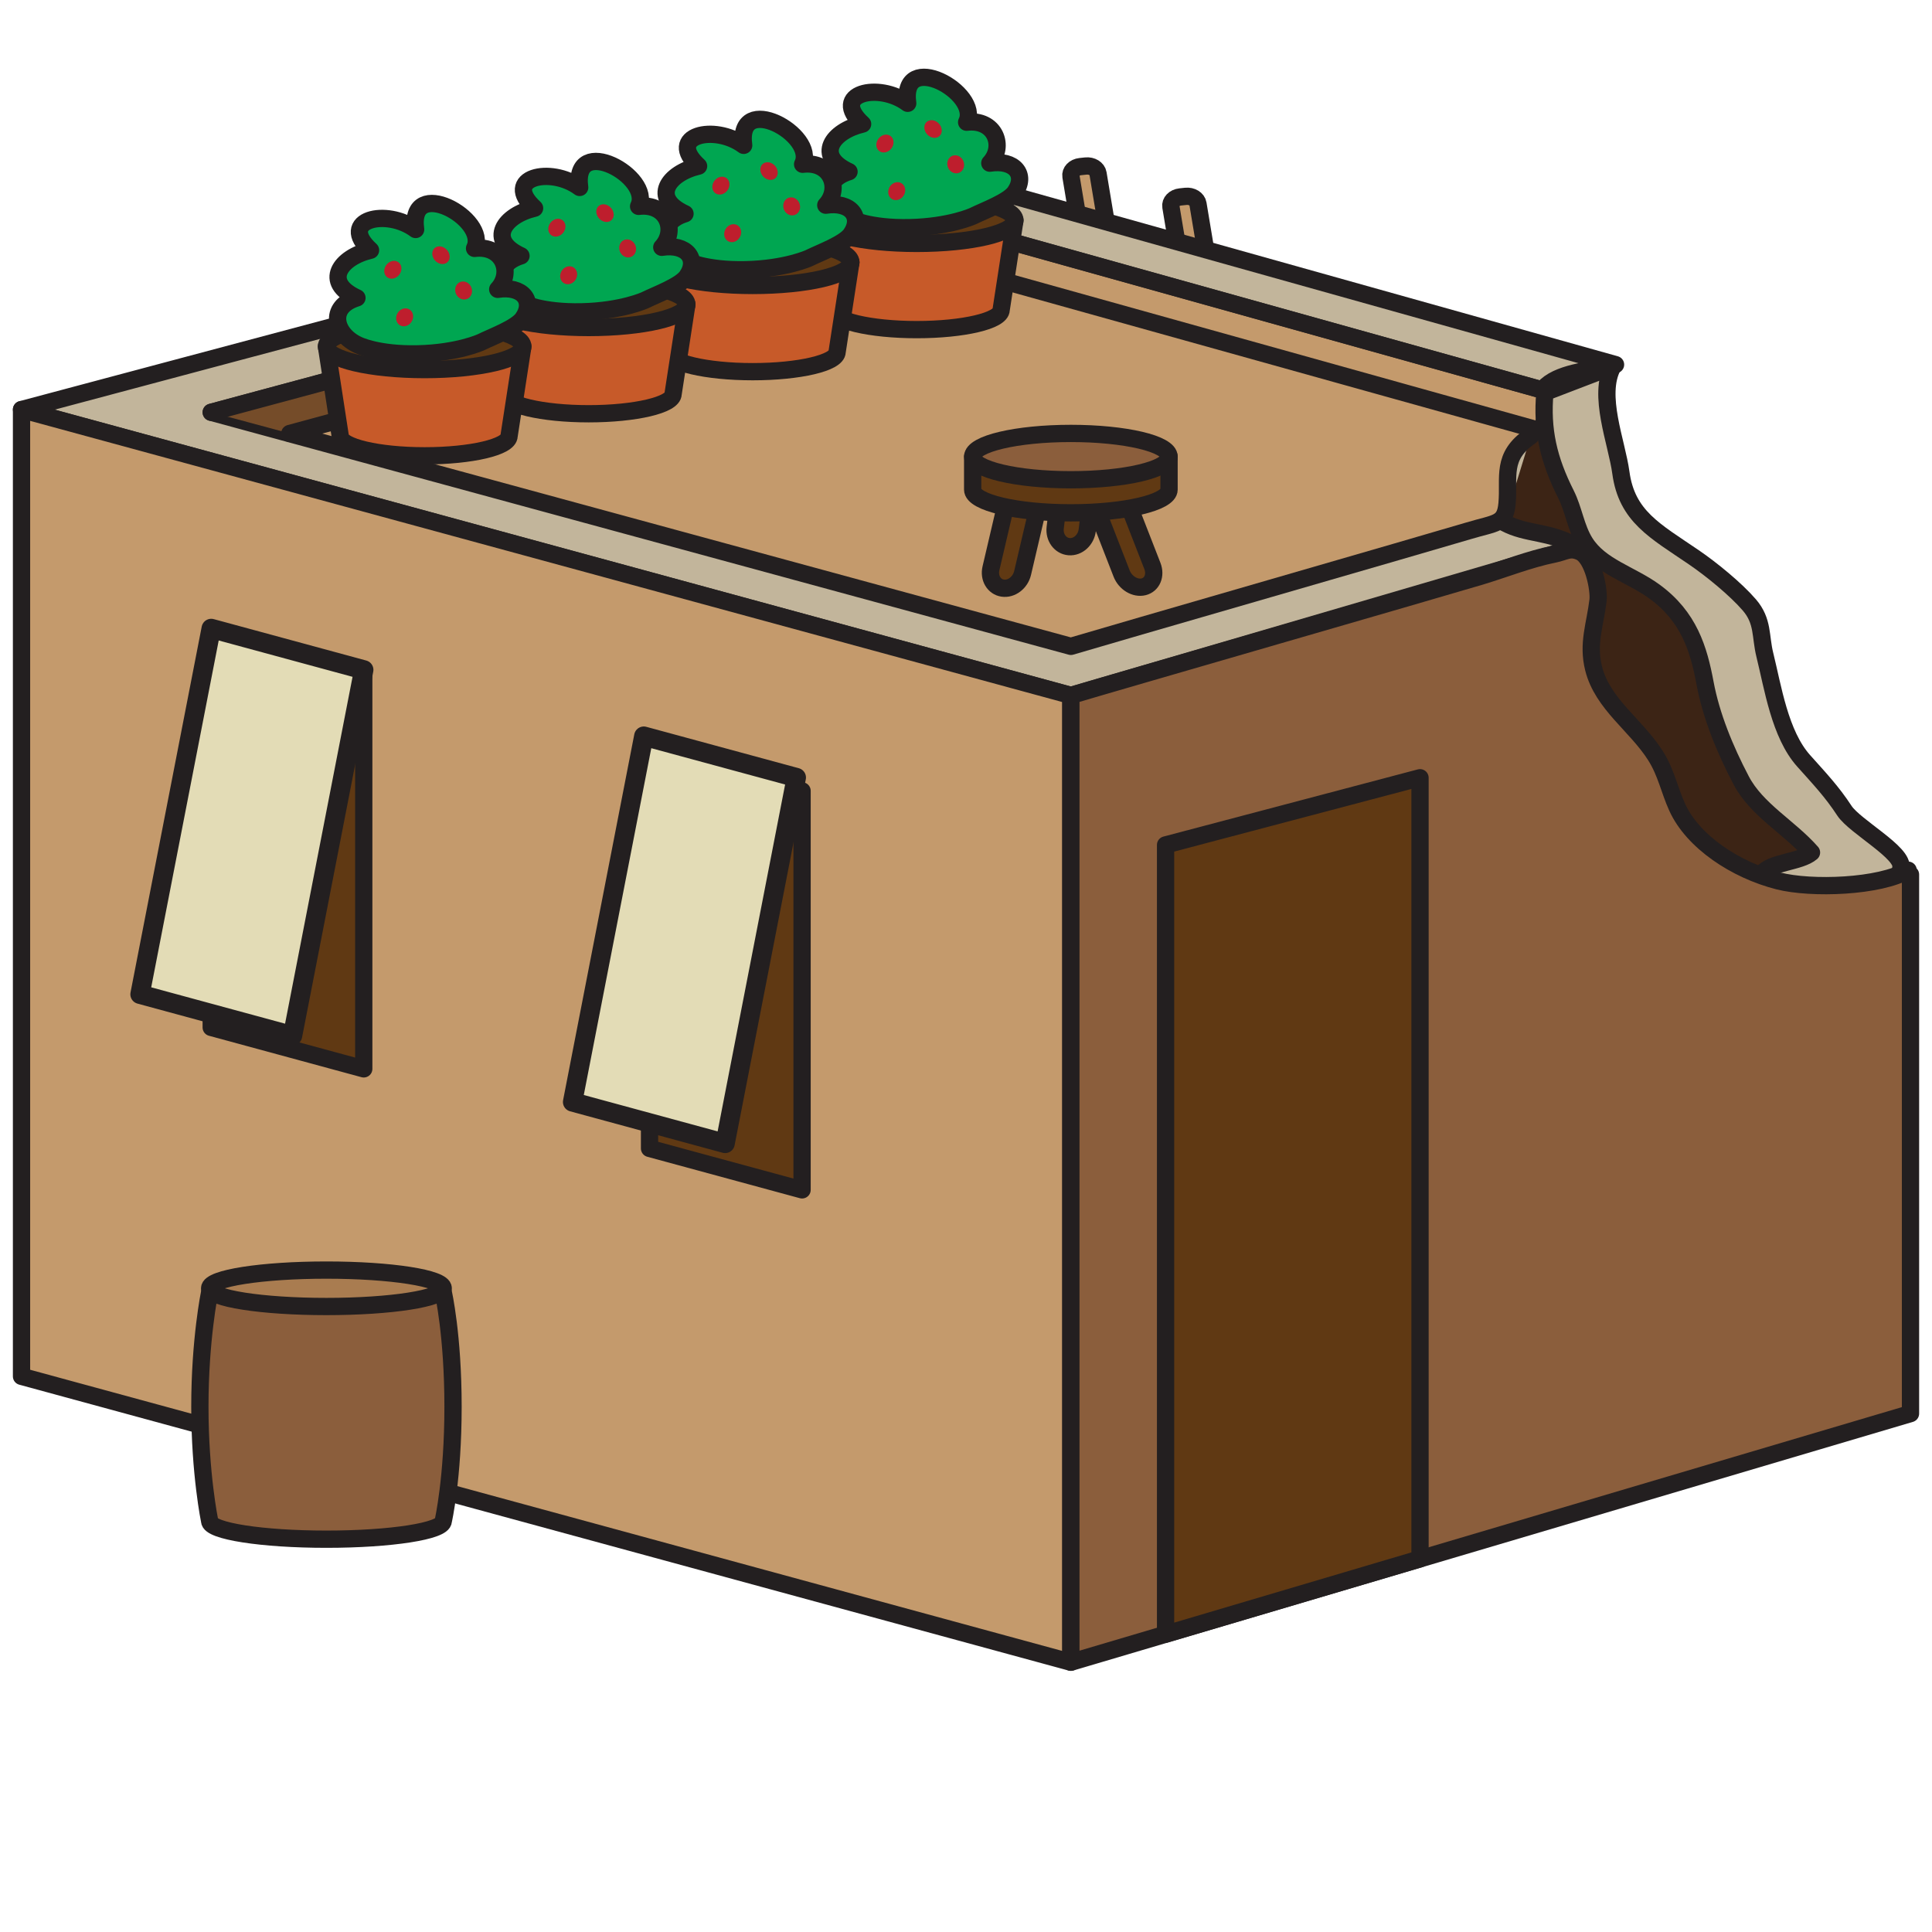 <?xml version="1.0" encoding="utf-8"?>
<!-- Generator: Adobe Illustrator 15.1.0, SVG Export Plug-In . SVG Version: 6.00 Build 0)  -->
<!DOCTYPE svg PUBLIC "-//W3C//DTD SVG 1.1//EN" "http://www.w3.org/Graphics/SVG/1.1/DTD/svg11.dtd">
<svg version="1.1" id="Layer_1" xmlns="http://www.w3.org/2000/svg" xmlns:xlink="http://www.w3.org/1999/xlink" x="0px" y="0px"
	 width="100px" height="100px" viewBox="0 0 100 100" enable-background="new 0 0 100 100" xml:space="preserve">
<path fill="#C49A6C" stroke="#231F20" stroke-width="0.894" stroke-miterlimit="10" d="M57.354,12.103
	c0.041,0.246-0.176,0.471-0.482,0.504l-0.289,0.031c-0.308,0.033-0.59-0.14-0.63-0.386l-0.521-3.124
	c-0.041-0.246,0.175-0.471,0.482-0.504l0.289-0.031c0.307-0.033,0.59,0.14,0.63,0.386L57.354,12.103z"/>
<path fill="#C49A6C" stroke="#231F20" stroke-width="0.894" stroke-miterlimit="10" d="M62.527,13.673
	c0.041,0.246-0.176,0.471-0.482,0.504l-0.289,0.031c-0.308,0.033-0.59-0.14-0.63-0.386l-0.521-3.124
	c-0.041-0.246,0.175-0.471,0.482-0.504l0.289-0.031c0.307-0.033,0.59,0.14,0.63,0.386L62.527,13.673z"/>
<path fill="#3C2415" stroke="#231F20" stroke-width="0.894" stroke-linecap="round" stroke-linejoin="round" stroke-miterlimit="10" d="
	M81.488,19.569c-0.056,0.881,0.499,1.749,0.593,2.626c0.053,0.476-0.003,0.941,0.129,1.416c0.438,1.59,1.505,2.698,2.71,3.963
	c0.911,0.955,1.844,1.904,2.778,2.83c0.831,0.825,1.878,1.665,2.395,2.664c0.836,1.617,0.707,3.471,1.572,5.083
	c0.589,1.095,1.228,2.193,1.974,3.224c0.559,0.771,1.299,1.441,1.415,2.338c0.155,1.181-0.078,1.966-1.623,2.404
	c-0.386,0.11-0.766,0.137-1.154,0.215c-1.743,0.349-3.743,1.349-5.608,0.842c-2.028-0.549-3.438-2.991-4.489-4.299
	c-3.996-4.969-9.63-9.846-11.093-15.8c-0.831-3.376,0.619-5.99,4.364-7.647"/>
<path fill="#C2B59B" stroke="#231F20" stroke-width="0.894" stroke-linecap="round" stroke-linejoin="round" stroke-miterlimit="10" d="
	M80.034,19.967c0.841-0.746,2.463-0.799,3.586-1.095L47.644,8.787L1.114,21.199l54.314,14.797l26.229-7.68
	c-1.483-0.868-2.59-0.615-3.803-1.268"/>
<path fill="#C49A6C" stroke="#231F20" stroke-width="0.894" stroke-linecap="round" stroke-linejoin="round" stroke-miterlimit="10" d="
	M79.923,20.215L48.104,11.33L10.933,21.34l44.495,12.115c1.752-0.527,18.841-5.456,20.59-5.982c1.404-0.423,1.889-0.319,1.986-1.411
	c0.123-1.377-0.325-2.442,1.221-3.49"/>
<path fill="#C49A6C" stroke="#231F20" stroke-width="0.894" stroke-linecap="round" stroke-linejoin="round" stroke-miterlimit="10" d="
	M79.59,22.256"/>
<polygon fill="#C49A6C" stroke="#231F20" stroke-width="0.894" stroke-linecap="round" stroke-linejoin="round" stroke-miterlimit="10" points="
	1.114,71.24 1.114,21.199 55.428,35.996 55.428,86.037 "/>
<polyline fill="none" stroke="#231F20" stroke-width="0.894" stroke-linecap="round" stroke-linejoin="round" stroke-miterlimit="10" points="
	79.923,20.213 48.104,11.329 48.104,13.469 79.59,22.256 "/>
<polygon fill="#603913" stroke="#231F20" stroke-width="0.894" stroke-linecap="round" stroke-linejoin="round" stroke-miterlimit="10" points="
	18.828,55.324 18.828,34.672 10.932,32.528 10.932,53.179 "/>
<polygon fill="#603913" stroke="#231F20" stroke-width="0.894" stroke-linecap="round" stroke-linejoin="round" stroke-miterlimit="10" points="
	41.515,61.587 41.515,40.935 33.62,38.791 33.62,59.442 "/>
<path fill="#C2B59B" stroke="#231F20" stroke-width="0.894" stroke-linecap="round" stroke-linejoin="round" stroke-miterlimit="10" d="
	M79.965,20.308c-0.177,1.938,0.189,3.494,1.092,5.283c0.398,0.791,0.509,1.737,0.985,2.493c0.784,1.248,2.362,1.64,3.586,2.53
	c1.8,1.31,2.296,2.985,2.627,4.752c0.314,1.683,1.021,3.416,1.867,5.025c0.807,1.537,2.484,2.418,3.641,3.734
	c-0.576,0.502-2.116,0.495-2.554,1.089c-0.646,0.873,0.943,1.75,1.833,1.935c1.1,0.23,2.48-0.019,3.509-0.33
	c1.494-0.455,1.455-0.8,1.835-1.799v-0.112c0.186-0.757-2.378-2.122-2.92-2.946c-0.656-1.002-1.287-1.659-2.111-2.583
	c-1.231-1.376-1.589-3.797-2.008-5.485c-0.24-0.966-0.075-1.739-0.8-2.582c-0.698-0.811-1.958-1.842-2.882-2.472
	c-2.002-1.366-3.462-2.109-3.769-4.376c-0.214-1.578-1.222-4.005-0.415-5.504L79.965,20.308z"/>
<path fill="#8B5E3C" stroke="#231F20" stroke-width="0.894" stroke-linecap="round" stroke-linejoin="round" stroke-miterlimit="10" d="
	M98.887,45.265v27.902l-43.459,12.87V35.996c1.954-0.588,19.246-5.578,21.2-6.166c1.244-0.375,2.523-0.889,3.812-1.149
	c0.583-0.117,0.804-0.358,1.335-0.121c0.696,0.311,1.006,1.967,0.938,2.519c-0.151,1.265-0.552,2.227-0.228,3.521
	c0.466,1.851,2.198,2.925,3.204,4.516c0.551,0.868,0.714,1.771,1.122,2.667c0.809,1.782,3.013,3.247,5.237,3.814
	c1.699,0.432,5.244,0.316,6.718-0.556"/>
<polyline fill="#754C29" stroke="#231F20" stroke-width="0.894" stroke-linecap="round" stroke-linejoin="round" stroke-miterlimit="10" points="
	14.999,22.435 48.104,13.469 48.104,11.33 10.933,21.34 "/>
<polygon fill="#603913" stroke="#231F20" stroke-width="0.894" stroke-linecap="round" stroke-linejoin="round" stroke-miterlimit="10" points="
	60.33,84.585 60.33,43.734 73.5,40.256 73.5,80.686 "/>
<g>
	
		<path fill="#C75A29" stroke="#231F20" stroke-width="0.894" stroke-linecap="round" stroke-linejoin="round" stroke-miterlimit="10" d="
		M52.533,11.4l-0.713,4.631c0,0.569-1.957,1.03-4.37,1.03c-2.414,0-4.371-0.461-4.371-1.03L42.367,11.4"/>
	
		<ellipse fill="#603913" stroke="#231F20" stroke-width="0.894" stroke-linecap="round" stroke-linejoin="round" stroke-miterlimit="10" cx="47.45" cy="11.4" rx="5.083" ry="1.199"/>
	
		<path fill="#00A651" stroke="#231F20" stroke-width="0.894" stroke-linecap="round" stroke-linejoin="round" stroke-miterlimit="10" d="
		M50.369,11.182c0.588-0.291,1.827-0.741,2.166-1.234c0.622-0.902-0.016-1.703-1.303-1.503c0.811-0.866,0.277-2.298-1.199-2.119
		c0.752-1.522-3.441-3.815-3.05-0.979c-1.5-1.12-4.063-0.508-2.334,1.073c-1.576,0.371-2.486,1.647-0.703,2.466
		c-1.518,0.469-1.156,1.881,0.058,2.437c0,0,1.004,0.507,3.085,0.46S50.369,11.182,50.369,11.182z"/>
	<path fill="#BE1E2D" d="M48.708,6.57c0.101,0.246-0.003,0.494-0.231,0.553c-0.228,0.06-0.495-0.091-0.595-0.337
		c-0.101-0.247,0.002-0.494,0.231-0.553C48.34,6.173,48.607,6.324,48.708,6.57z"/>
	<path fill="#BE1E2D" d="M49.899,8.468c0.034,0.257-0.131,0.482-0.371,0.503c-0.239,0.02-0.46-0.172-0.494-0.429
		C49,8.285,49.166,8.059,49.405,8.039C49.643,8.019,49.865,8.21,49.899,8.468z"/>
	<path fill="#BE1E2D" d="M46.225,7.516c-0.079,0.25-0.332,0.416-0.565,0.369s-0.357-0.288-0.278-0.539
		c0.079-0.251,0.332-0.417,0.564-0.37C46.179,7.023,46.304,7.265,46.225,7.516z"/>
	<path fill="#BE1E2D" d="M46.842,9.954c-0.057,0.255-0.294,0.435-0.531,0.401c-0.236-0.034-0.382-0.267-0.326-0.522
		c0.057-0.255,0.294-0.434,0.531-0.4C46.752,9.465,46.899,9.699,46.842,9.954z"/>
</g>
<g>
	
		<path fill="#C75A29" stroke="#231F20" stroke-width="0.894" stroke-linecap="round" stroke-linejoin="round" stroke-miterlimit="10" d="
		M44.043,13.577l-0.713,4.631c0,0.569-1.957,1.03-4.37,1.03c-2.414,0-4.371-0.461-4.371-1.03l-0.713-4.631"/>
	
		<ellipse fill="#603913" stroke="#231F20" stroke-width="0.894" stroke-linecap="round" stroke-linejoin="round" stroke-miterlimit="10" cx="38.96" cy="13.577" rx="5.083" ry="1.199"/>
	
		<path fill="#00A651" stroke="#231F20" stroke-width="0.894" stroke-linecap="round" stroke-linejoin="round" stroke-miterlimit="10" d="
		M41.879,13.358c0.588-0.291,1.827-0.741,2.166-1.233c0.622-0.902-0.016-1.704-1.303-1.504c0.811-0.866,0.277-2.298-1.199-2.119
		c0.752-1.522-3.441-3.815-3.05-0.979c-1.5-1.12-4.063-0.508-2.334,1.074c-1.576,0.37-2.486,1.647-0.703,2.466
		c-1.518,0.469-1.156,1.881,0.058,2.437c0,0,1.004,0.507,3.085,0.46S41.879,13.358,41.879,13.358z"/>
	<path fill="#BE1E2D" d="M40.218,8.747c0.101,0.246-0.003,0.494-0.231,0.553c-0.228,0.06-0.495-0.091-0.595-0.337
		c-0.101-0.246,0.002-0.494,0.231-0.553C39.85,8.35,40.117,8.5,40.218,8.747z"/>
	<path fill="#BE1E2D" d="M41.409,10.645c0.034,0.258-0.131,0.482-0.371,0.503c-0.239,0.021-0.46-0.171-0.494-0.429
		s0.131-0.482,0.37-0.503C41.153,10.196,41.375,10.387,41.409,10.645z"/>
	<path fill="#BE1E2D" d="M37.735,9.693c-0.079,0.251-0.332,0.416-0.565,0.37c-0.233-0.047-0.357-0.288-0.278-0.539
		s0.332-0.417,0.564-0.37S37.814,9.442,37.735,9.693z"/>
	<path fill="#BE1E2D" d="M38.352,12.131c-0.057,0.254-0.294,0.434-0.531,0.4c-0.236-0.033-0.382-0.267-0.326-0.522
		c0.057-0.254,0.294-0.434,0.531-0.4C38.262,11.642,38.409,11.876,38.352,12.131z"/>
</g>
<g>
	
		<path fill="#C75A29" stroke="#231F20" stroke-width="0.894" stroke-linecap="round" stroke-linejoin="round" stroke-miterlimit="10" d="
		M35.553,15.755l-0.713,4.631c0,0.569-1.957,1.03-4.37,1.03c-2.414,0-4.371-0.461-4.371-1.03l-0.713-4.631"/>
	
		<ellipse fill="#603913" stroke="#231F20" stroke-width="0.894" stroke-linecap="round" stroke-linejoin="round" stroke-miterlimit="10" cx="30.47" cy="15.755" rx="5.083" ry="1.198"/>
	
		<path fill="#00A651" stroke="#231F20" stroke-width="0.894" stroke-linecap="round" stroke-linejoin="round" stroke-miterlimit="10" d="
		M33.39,15.536c0.588-0.291,1.827-0.741,2.166-1.233c0.622-0.902-0.016-1.703-1.303-1.503c0.811-0.866,0.277-2.298-1.199-2.119
		c0.752-1.522-3.441-3.815-3.05-0.979c-1.5-1.12-4.063-0.507-2.334,1.074c-1.576,0.37-2.486,1.647-0.703,2.466
		c-1.518,0.469-1.156,1.881,0.058,2.438c0,0,1.004,0.507,3.085,0.46S33.39,15.536,33.39,15.536z"/>
	<path fill="#BE1E2D" d="M31.728,10.924c0.101,0.246-0.003,0.494-0.231,0.553c-0.228,0.06-0.495-0.091-0.595-0.337
		c-0.101-0.246,0.002-0.494,0.231-0.553C31.36,10.527,31.627,10.678,31.728,10.924z"/>
	<path fill="#BE1E2D" d="M32.919,12.822c0.034,0.257-0.131,0.482-0.371,0.502c-0.239,0.021-0.46-0.171-0.494-0.429
		s0.131-0.482,0.37-0.503C32.663,12.373,32.885,12.564,32.919,12.822z"/>
	<path fill="#BE1E2D" d="M29.245,11.87c-0.079,0.251-0.332,0.417-0.565,0.37s-0.357-0.288-0.278-0.539s0.332-0.417,0.564-0.369
		C29.199,11.378,29.324,11.619,29.245,11.87z"/>
	<path fill="#BE1E2D" d="M29.862,14.308c-0.057,0.255-0.294,0.434-0.531,0.4c-0.236-0.033-0.382-0.267-0.326-0.522
		c0.057-0.254,0.294-0.434,0.531-0.4C29.772,13.82,29.919,14.053,29.862,14.308z"/>
</g>
<g>
	
		<path fill="#C75A29" stroke="#231F20" stroke-width="0.894" stroke-linecap="round" stroke-linejoin="round" stroke-miterlimit="10" d="
		M27.063,17.932l-0.713,4.631c0,0.569-1.957,1.03-4.37,1.03c-2.414,0-4.371-0.461-4.371-1.03l-0.713-4.631"/>
	
		<ellipse fill="#603913" stroke="#231F20" stroke-width="0.894" stroke-linecap="round" stroke-linejoin="round" stroke-miterlimit="10" cx="21.98" cy="17.932" rx="5.083" ry="1.198"/>
	
		<path fill="#00A651" stroke="#231F20" stroke-width="0.894" stroke-linecap="round" stroke-linejoin="round" stroke-miterlimit="10" d="
		M24.899,17.713c0.588-0.291,1.827-0.741,2.166-1.234c0.622-0.902-0.016-1.703-1.303-1.503c0.811-0.866,0.277-2.298-1.199-2.119
		c0.752-1.522-3.441-3.815-3.05-0.979c-1.5-1.12-4.063-0.507-2.334,1.074c-1.576,0.37-2.486,1.647-0.703,2.466
		c-1.518,0.469-1.156,1.881,0.058,2.437c0,0,1.004,0.507,3.085,0.46S24.899,17.713,24.899,17.713z"/>
	<path fill="#BE1E2D" d="M23.238,13.101c0.101,0.246-0.003,0.494-0.231,0.553c-0.228,0.06-0.495-0.091-0.595-0.337
		s0.002-0.493,0.231-0.553C22.87,12.704,23.137,12.855,23.238,13.101z"/>
	<path fill="#BE1E2D" d="M24.429,14.999c0.034,0.257-0.131,0.482-0.371,0.503c-0.239,0.02-0.46-0.172-0.494-0.429
		c-0.034-0.258,0.131-0.483,0.37-0.503C24.173,14.55,24.395,14.742,24.429,14.999z"/>
	<path fill="#BE1E2D" d="M20.755,14.047c-0.079,0.251-0.332,0.417-0.565,0.37s-0.357-0.288-0.278-0.539
		c0.079-0.251,0.332-0.417,0.564-0.37C20.709,13.555,20.834,13.796,20.755,14.047z"/>
	<path fill="#BE1E2D" d="M21.372,16.485c-0.057,0.255-0.294,0.435-0.531,0.401c-0.236-0.034-0.382-0.267-0.326-0.522
		c0.057-0.255,0.294-0.434,0.531-0.4C21.282,15.997,21.429,16.23,21.372,16.485z"/>
</g>
<path fill="#8B5E3C" stroke="#231F20" stroke-width="0.894" stroke-linecap="round" stroke-linejoin="round" stroke-miterlimit="10" d="
	M22.943,78.726c0,0.521-2.708,0.943-6.046,0.943s-6.046-0.422-6.046-0.943c0,0-0.506-2.43-0.506-5.916
	c0-3.488,0.506-5.918,0.506-5.918c0-0.521,2.708-0.943,6.046-0.943s6.046,0.422,6.046,0.943c0,0,0.506,2.2,0.506,5.918
	C23.449,76.525,22.943,78.726,22.943,78.726z"/>
<ellipse fill="#A97C50" stroke="#231F20" stroke-width="0.894" stroke-linecap="round" stroke-linejoin="round" stroke-miterlimit="10" cx="16.896" cy="66.682" rx="6.046" ry="0.943"/>
<g>
	
		<path fill="#603913" stroke="#231F20" stroke-width="0.894" stroke-linecap="round" stroke-linejoin="round" stroke-miterlimit="10" d="
		M52.93,29.655c-0.117,0.502-0.578,0.854-1.031,0.786l0,0c-0.452-0.067-0.725-0.529-0.606-1.03l0.694-2.965
		c0.117-0.501,0.579-0.853,1.031-0.785l0,0c0.453,0.067,0.725,0.529,0.607,1.03L52.93,29.655z"/>
	
		<path fill="#603913" stroke="#231F20" stroke-width="0.894" stroke-linecap="round" stroke-linejoin="round" stroke-miterlimit="10" d="
		M59.647,29.292c0.189,0.488-0.013,0.971-0.452,1.08l0,0c-0.439,0.109-0.949-0.197-1.139-0.684l-1.122-2.88
		c-0.189-0.487,0.013-0.97,0.452-1.079l0,0c0.439-0.109,0.949,0.197,1.139,0.684L59.647,29.292z"/>
	
		<path fill="#603913" stroke="#231F20" stroke-width="0.894" stroke-linecap="round" stroke-linejoin="round" stroke-miterlimit="10" d="
		M56.277,27.438c-0.061,0.508-0.479,0.892-0.938,0.857l0,0c-0.458-0.034-0.781-0.474-0.722-0.981l0.354-3.003
		c0.06-0.508,0.479-0.891,0.938-0.856l0,0c0.458,0.034,0.782,0.474,0.722,0.981L56.277,27.438z"/>
	
		<path fill="#603913" stroke="#231F20" stroke-width="0.894" stroke-linecap="round" stroke-linejoin="round" stroke-miterlimit="10" d="
		M60.51,23.633v1.712c0,0.663-2.275,1.199-5.082,1.199c-2.809,0-5.083-0.536-5.083-1.199v-1.712"/>
	
		<ellipse fill="#8B5E3C" stroke="#231F20" stroke-width="0.894" stroke-linecap="round" stroke-linejoin="round" stroke-miterlimit="10" cx="55.428" cy="23.633" rx="5.083" ry="1.199"/>
</g>
<polygon fill="#E3DCB6" stroke="#231F20" stroke-linecap="round" stroke-linejoin="round" stroke-miterlimit="10" points="
	37.532,59.184 41.217,40.246 33.322,38.103 29.637,57.038 "/>
<polygon fill="#E3DCB6" stroke="#231F20" stroke-linecap="round" stroke-linejoin="round" stroke-miterlimit="10" points="
	15.143,53.609 18.828,34.672 10.932,32.528 7.247,51.464 "/>
</svg>
